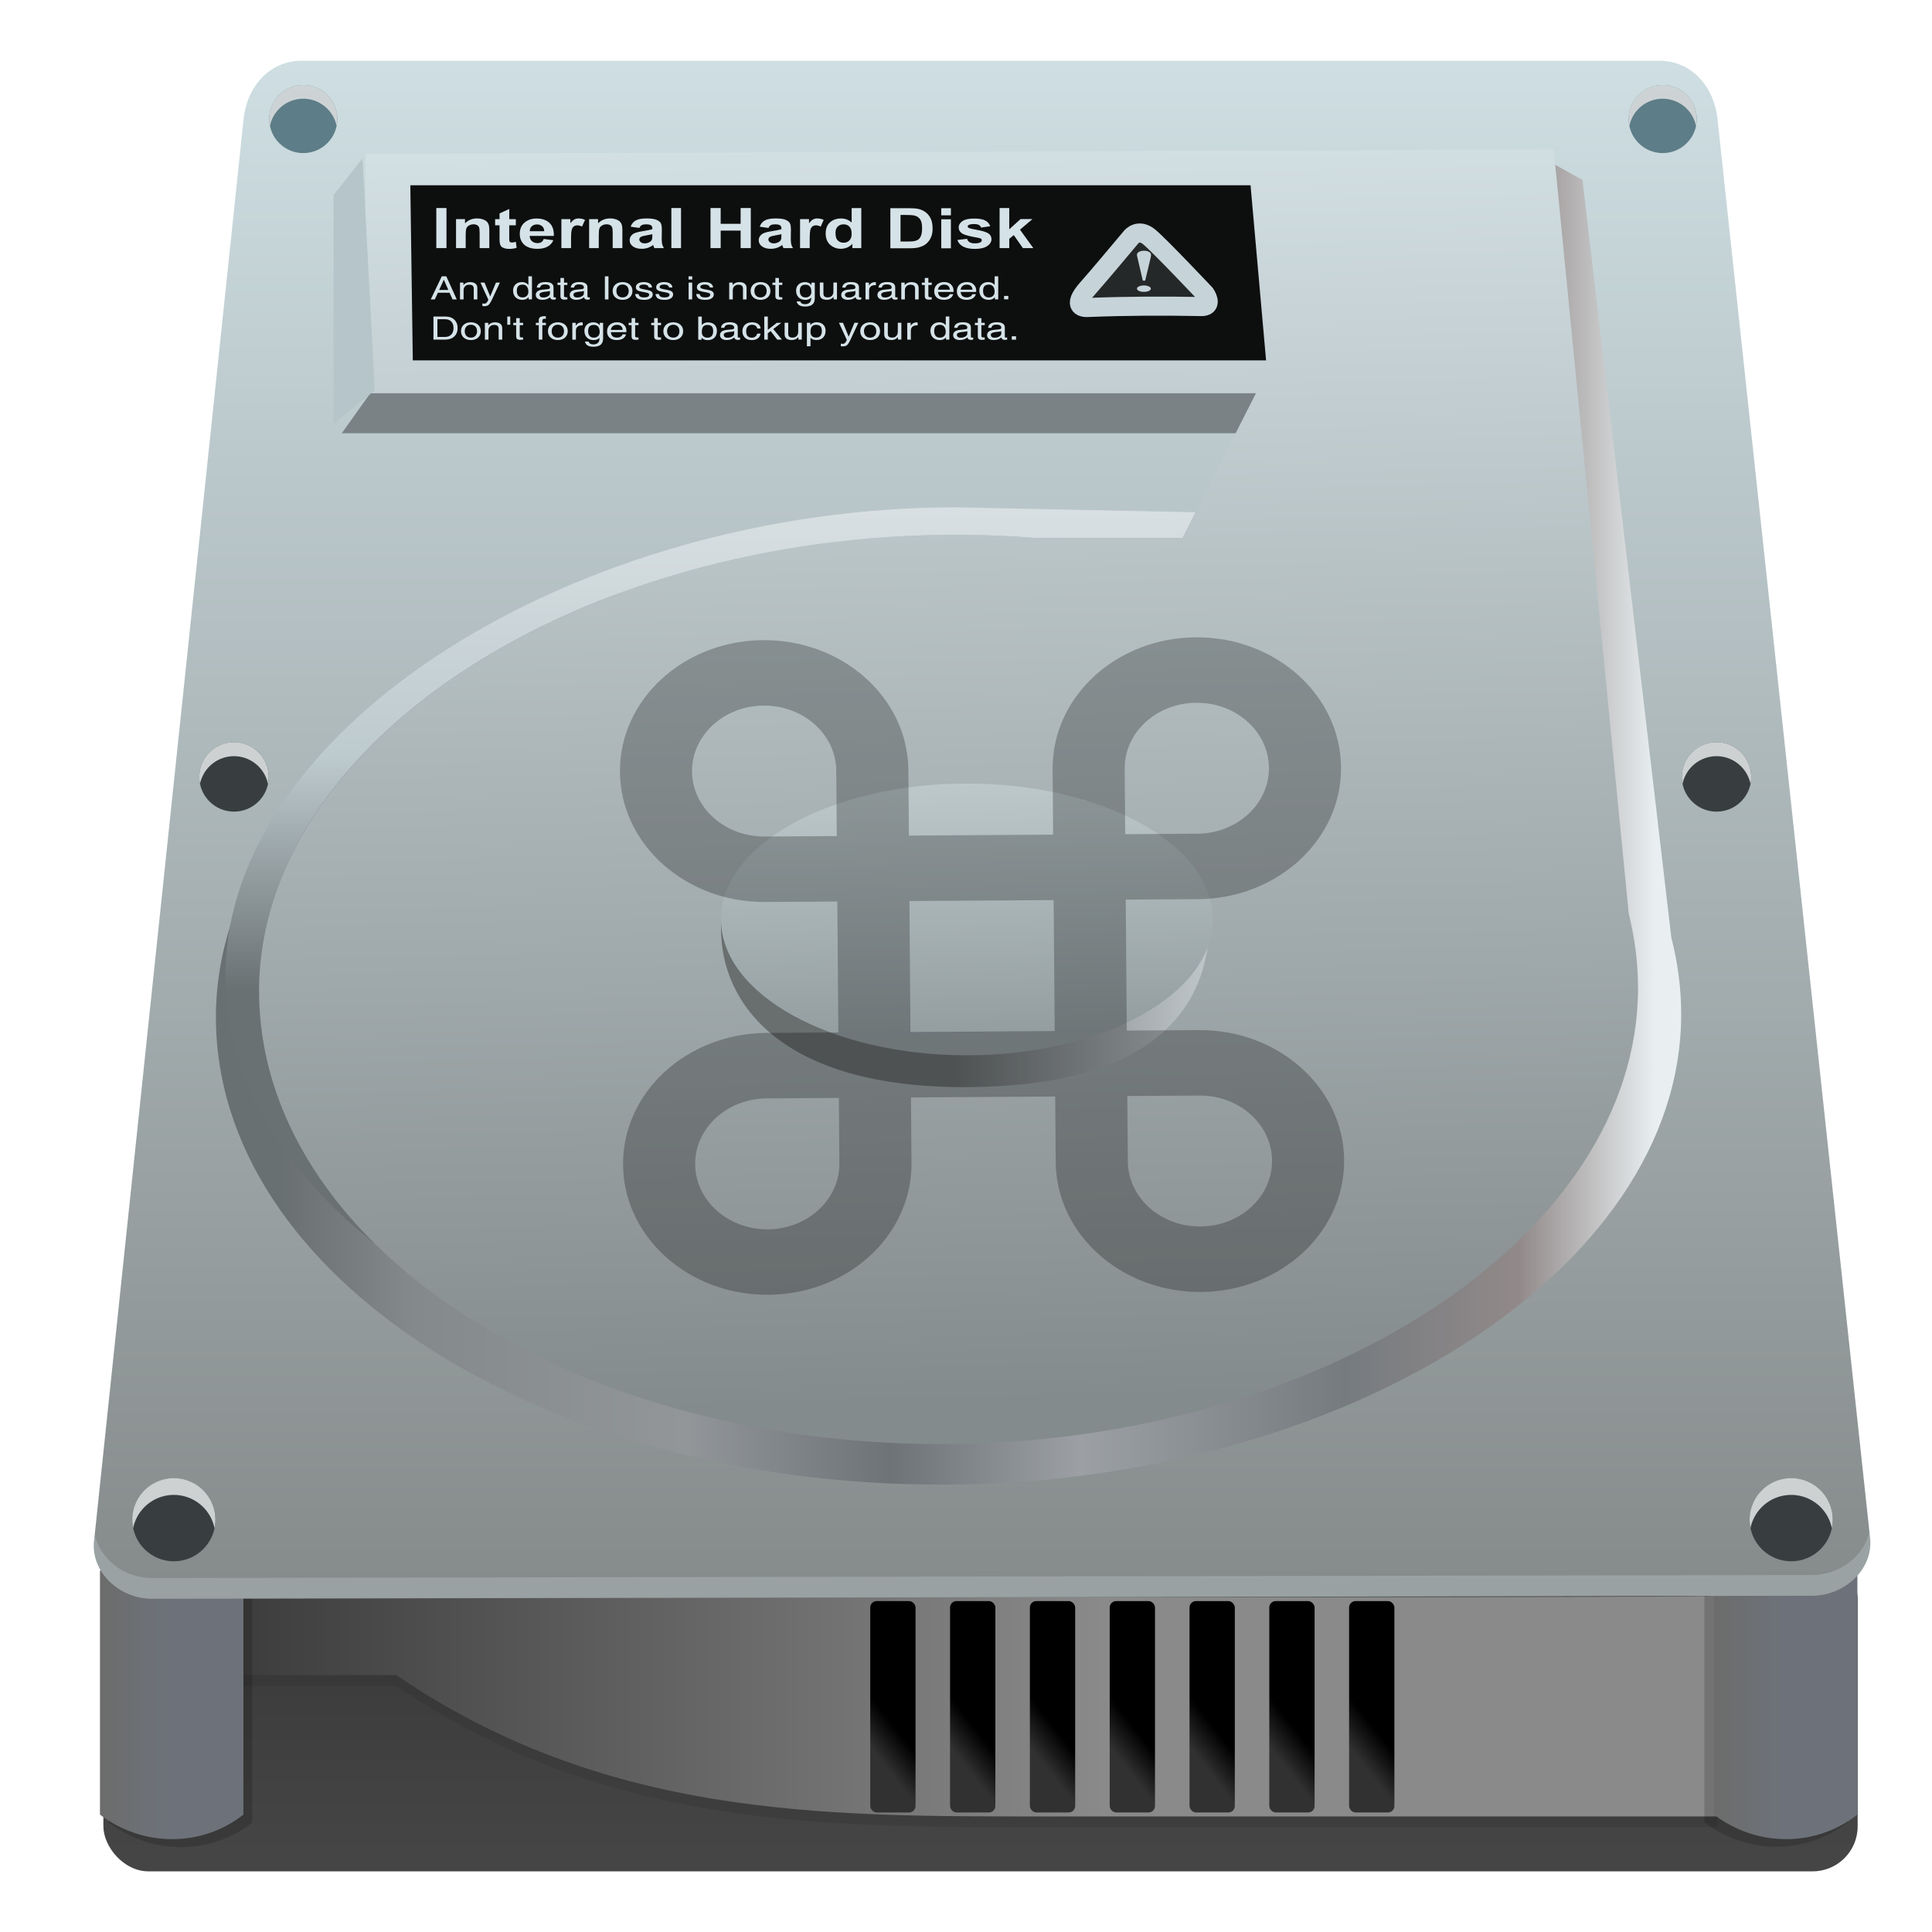 <?xml version="1.0" encoding="UTF-8"?>
<svg width="64" height="64" version="1.1" viewBox="0 0 16.933 16.933" xmlns="http://www.w3.org/2000/svg" xmlns:cc="http://creativecommons.org/ns#" xmlns:dc="http://purl.org/dc/elements/1.1/" xmlns:rdf="http://www.w3.org/1999/02/22-rdf-syntax-ns#" xmlns:xlink="http://www.w3.org/1999/xlink">
 <defs>
  <linearGradient id="a">
   <stop offset="0"/>
   <stop stop-color="#313131" offset="1"/>
  </linearGradient>
  <linearGradient id="b">
   <stop stop-color="#6c6c6b" offset="0"/>
   <stop stop-color="#6d727a" offset="1"/>
  </linearGradient>
  <linearGradient id="t" x1="166.11" x2="171.5" y1="136.33" y2="136.33" gradientTransform="matrix(.845 0 0 .845 -25.691 -64.514)" gradientUnits="userSpaceOnUse" xlink:href="#b"/>
  <linearGradient id="s" x1="230.57" x2="230.57" y1="6.714" y2="129.44" gradientTransform="matrix(.845 0 0 .845 -130.22 -65.373)" gradientUnits="userSpaceOnUse">
   <stop stop-color="#cedee2" offset="0"/>
   <stop stop-color="#848989" offset="1"/>
  </linearGradient>
  <linearGradient id="r" x1="166.11" x2="171.5" y1="136.33" y2="136.33" gradientTransform="matrix(.845 0 0 .845 -132.86 -64.514)" gradientUnits="userSpaceOnUse" xlink:href="#b"/>
  <linearGradient id="q" x1="134.75" x2="135.25" y1="63.39" y2="83.39" gradientUnits="userSpaceOnUse">
   <stop stop-color="#bcc8ca" offset="0"/>
   <stop stop-color="#939da0" offset="1"/>
  </linearGradient>
  <linearGradient id="p" x1="130.72" x2="154.75" y1="76.017" y2="76.017" gradientUnits="userSpaceOnUse">
   <stop stop-color="#696f71" offset="0"/>
   <stop stop-color="#b8bfc3" offset="1"/>
  </linearGradient>
  <linearGradient id="o" x1="237.32" x2="239.69" y1="11.673" y2="111.87" gradientTransform="matrix(.845 0 0 .845 -130.22 -65.373)" gradientUnits="userSpaceOnUse">
   <stop stop-color="#d3e0e4" offset="0"/>
   <stop stop-color="#848b8c" offset="1"/>
  </linearGradient>
  <linearGradient id="n" x1="285.3" x2="177.35" y1="58.879" y2="58.879" gradientTransform="matrix(.845 0 0 .845 -130.22 -65.373)" gradientUnits="userSpaceOnUse">
   <stop stop-color="#e9eff1" offset="0"/>
   <stop stop-color="#918989" offset=".1"/>
   <stop stop-color="#767b7f" offset=".227"/>
   <stop stop-color="#9ca0a4" offset=".419"/>
   <stop stop-color="#6e7378" offset=".557"/>
   <stop stop-color="#929699" offset=".706"/>
   <stop stop-color="#84898b" offset=".905"/>
   <stop stop-color="#697072" offset="1"/>
  </linearGradient>
  <linearGradient id="m" x1="223.65" x2="223.65" y1="33.812" y2="79.594" gradientTransform="matrix(.845 0 0 .845 -130.22 -65.373)" gradientUnits="userSpaceOnUse">
   <stop stop-color="#e3e8ea" offset="0"/>
   <stop stop-color="#bdcace" offset=".6"/>
   <stop stop-color="#6a7173" offset="1"/>
  </linearGradient>
  <linearGradient id="l" x1="84.407" x2="84.407" y1="168.22" y2="191.95" gradientTransform="matrix(.845 0 0 .845 1.19 -102.77)" gradientUnits="userSpaceOnUse">
   <stop stop-color="#373737" offset="0"/>
   <stop stop-color="#454545" offset="1"/>
  </linearGradient>
  <linearGradient id="k" x1="242.09" x2="173.32" y1="131.04" y2="131.04" gradientTransform="matrix(.845 0 0 .845 -130.22 -65.373)" gradientUnits="userSpaceOnUse">
   <stop stop-color="#8a8a8a" offset="0"/>
   <stop stop-color="#3d3c3c" offset="1"/>
  </linearGradient>
  <linearGradient id="j" x1="120.59" x2="118.64" y1="137.54" y2="139.07" gradientTransform="translate(-46.262)" gradientUnits="userSpaceOnUse" xlink:href="#a"/>
  <linearGradient id="i" x1="120.59" x2="118.64" y1="137.54" y2="139.07" gradientTransform="translate(-39.989)" gradientUnits="userSpaceOnUse" xlink:href="#a"/>
  <linearGradient id="h" x1="120.59" x2="118.64" y1="137.54" y2="139.07" gradientTransform="translate(-33.717)" gradientUnits="userSpaceOnUse" xlink:href="#a"/>
  <linearGradient id="g" x1="120.59" x2="118.64" y1="137.54" y2="139.07" gradientTransform="translate(-27.445)" gradientUnits="userSpaceOnUse" xlink:href="#a"/>
  <linearGradient id="f" x1="120.59" x2="118.64" y1="137.54" y2="139.07" gradientTransform="translate(-21.173)" gradientUnits="userSpaceOnUse" xlink:href="#a"/>
  <linearGradient id="e" x1="120.59" x2="118.64" y1="137.54" y2="139.07" gradientTransform="translate(-14.901)" gradientUnits="userSpaceOnUse" xlink:href="#a"/>
  <linearGradient id="d" x1="120.59" x2="118.64" y1="137.54" y2="139.07" gradientTransform="translate(-8.629)" gradientUnits="userSpaceOnUse" xlink:href="#a"/>
  <linearGradient id="c" x1="167.68" x2="148.33" y1="75.318" y2="75.318" gradientUnits="userSpaceOnUse">
   <stop stop-color="#bdc4c8" offset="0"/>
   <stop stop-color="#696e6f" offset="1"/>
  </linearGradient>
 </defs>
 <g transform="matrix(.132 0 0 .132 -.121 8.426)" stroke-width="2.004">
  <ellipse cx="76.78" cy="28.915" rx=".169" ry=".847" fill="#848989" style="paint-order:fill markers stroke"/>
  <rect x="7.781" y="39.359" width="116.48" height="21.061" rx="2.99" ry="2.99" fill="url(#l)" style="paint-order:fill markers stroke"/>
  <path d="m17.088 48.102h10.131c13.806 9.399 28.118 9.388 42.549 9.388h45.185s0.608-14.859-0.203-14.656c-0.81 0.203-99.08 0-99.08 0z" fill-opacity=".084"/>
  <path d="m17.088 47.386h10.131c13.806 9.399 28.118 9.388 42.549 9.388h45.185s0.608-14.859-0.203-14.656c-0.81 0.203-99.08 0-99.08 0z" fill="url(#k)"/>
  <path d="m114.08 40.946h9.523v16.209c-2.717 2.141-6.638 2.202-9.523 0z" fill-opacity=".171" style="paint-order:fill markers stroke"/>
  <path d="m114.72 40.444h9.523v16.209c-2.717 2.141-6.638 2.202-9.523 0z" fill="url(#t)" style="paint-order:fill markers stroke"/>
  <path d="m8.136 40.973h9.523v16.209c-2.717 2.141-6.638 2.202-9.523 0z" fill-opacity=".171" style="paint-order:fill markers stroke"/>
  <path d="m7.555 40.444h9.523v16.209c-2.717 2.141-6.638 2.202-9.523 0z" fill="url(#r)" style="paint-order:fill markers stroke"/>
  <path d="m20.938-59.8h90.165c2.133 0 3.622 1.729 3.85 3.85l10.131 94.218c0.228 2.12-1.717 3.846-3.85 3.85l-110.22 0.203c-2.133 4e-3 -4.073-1.729-3.85-3.85l9.928-94.42c0.223-2.121 1.717-3.85 3.85-3.85z" fill="url(#s)" style="paint-order:fill markers stroke"/>
  <path d="m105.99-51.886-2.596-1.442-22.981 26.013h-10.454l-5.521-0.209c-26.55-1.007-49.185 14.1-49.185 31.237s21.538 31.029 48.107 31.029 49.184-14.1 49.184-31.237c0-1.734-0.232-3.434-0.656-5.091z" fill="url(#n)" style="paint-order:fill markers stroke"/>
  <path d="m23.61-35.069h66.765l-1.384-17.123c-16.85 1.703-56.107 3.893-63.495 14.476z" fill="#7a8285"/>
  <path d="m64.402-30.149c-25.004-1e-6 -48.516 14.483-48.516 31.1 0 6.806 3.778 12.945 9.952 17.826-4.876-4.8-7.723-10.585-7.723-16.812 0-16.617 21.283-30.289 46.287-30.289 1.758 0 3.49 0.073 5.196 0.203h9.838l0.862-1.699z" fill="url(#m)" style="paint-order:fill markers stroke"/>
  <path d="m104.08-53.912-78.894 0.287v15.902h59.122l-4.87 9.601h-9.838c-1.706-0.13-3.438-0.203-5.196-0.203-25.004-1e-6 -46.287 13.672-46.287 30.289s20.269 30.088 45.274 30.088 46.287-13.672 46.287-30.289c0-1.682-0.218-3.33-0.617-4.936z" fill="url(#o)" style="paint-order:fill markers stroke"/>
  <g stroke-width="2.004">
   <g transform="matrix(.845 0 0 .845 7.869 -65.391)">
    <circle cx="132.52" cy="121.26" r="3.266" fill="#383e3f" style="paint-order:fill markers stroke"/>
    <path d="m132.52 117.99a3.266 3.266 0 0 0-3.268 3.268 3.266 3.266 0 0 0 0.07 0.652 3.266 3.266 0 0 1 3.197-2.602 3.266 3.266 0 0 1 3.195 2.613 3.266 3.266 0 0 0 0.07-0.664 3.266 3.266 0 0 0-3.266-3.268z" fill="#cdd1d2" style="paint-order:fill markers stroke"/>
   </g>
   <g transform="matrix(.845 0 0 .845 -99.519 -65.391)">
    <circle cx="132.52" cy="121.26" r="3.266" fill="#383e3f" style="paint-order:fill markers stroke"/>
    <path d="m132.52 117.99a3.266 3.266 0 0 0-3.268 3.268 3.266 3.266 0 0 0 0.07 0.652 3.266 3.266 0 0 1 3.197-2.602 3.266 3.266 0 0 1 3.195 2.613 3.266 3.266 0 0 0 0.07-0.664 3.266 3.266 0 0 0-3.266-3.268z" fill="#cdd1d2" style="paint-order:fill markers stroke"/>
   </g>
   <g transform="matrix(.845 0 0 .845 -1.756 -65.373)">
    <g transform="matrix(.835 0 0 .835 -89.103 -38.381)">
     <circle cx="132.52" cy="121.26" r="3.266" fill="#383e3f" style="paint-order:fill markers stroke"/>
     <path d="m132.52 117.99a3.266 3.266 0 0 0-3.268 3.268 3.266 3.266 0 0 0 0.07 0.652 3.266 3.266 0 0 1 3.197-2.602 3.266 3.266 0 0 1 3.195 2.613 3.266 3.266 0 0 0 0.07-0.664 3.266 3.266 0 0 0-3.266-3.268z" fill="#cdd1d2" style="paint-order:fill markers stroke"/>
    </g>
    <g transform="matrix(.835 0 0 .835 27.39 -38.381)">
     <circle cx="132.52" cy="121.26" r="3.266" fill="#383e3f" style="paint-order:fill markers stroke"/>
     <path d="m132.52 117.99a3.266 3.266 0 0 0-3.268 3.268 3.266 3.266 0 0 0 0.07 0.652 3.266 3.266 0 0 1 3.197-2.602 3.266 3.266 0 0 1 3.195 2.613 3.266 3.266 0 0 0 0.07-0.664 3.266 3.266 0 0 0-3.266-3.268z" fill="#cdd1d2" style="paint-order:fill markers stroke"/>
    </g>
   </g>
  </g>
  <path d="m23.065-35.688v-15.196l1.925-2.431 0.81 15.399z" fill="#b6c5ca"/>
  <g stroke-width="2.004">
   <g transform="matrix(.692 0 0 .692 -70.649 -139.84)" opacity=".782">
    <circle cx="132.52" cy="121.26" r="3.266" fill="#3e6470" opacity="1" style="paint-order:fill markers stroke"/>
    <path d="m132.52 117.99a3.266 3.266 0 0 0-3.268 3.268 3.266 3.266 0 0 0 0.07 0.652 3.266 3.266 0 0 1 3.197-2.602 3.266 3.266 0 0 1 3.195 2.613 3.266 3.266 0 0 0 0.07-0.664 3.266 3.266 0 0 0-3.266-3.268z" fill="#cdd1d2" opacity="1" style="paint-order:fill markers stroke"/>
   </g>
   <g transform="matrix(.692 0 0 .692 19.613 -139.84)" opacity=".782">
    <circle cx="132.52" cy="121.26" r="3.266" fill="#3e6470" opacity="1" style="paint-order:fill markers stroke"/>
    <path d="m132.52 117.99a3.266 3.266 0 0 0-3.268 3.268 3.266 3.266 0 0 0 0.07 0.652 3.266 3.266 0 0 1 3.197-2.602 3.266 3.266 0 0 1 3.195 2.613 3.266 3.266 0 0 0 0.07-0.664 3.266 3.266 0 0 0-3.266-3.268z" fill="#cdd1d2" opacity="1" style="paint-order:fill markers stroke"/>
   </g>
   <g transform="matrix(.845 0 0 .845 -2.465 -65.373)">
    <rect x="72.383" y="127.63" width="3.559" height="16.61" rx=".508" ry=".508" fill="url(#j)" style="paint-order:fill markers stroke"/>
    <rect x="78.655" y="127.63" width="3.559" height="16.61" rx=".508" ry=".508" fill="url(#i)" style="paint-order:fill markers stroke"/>
    <rect x="84.927" y="127.63" width="3.559" height="16.61" rx=".508" ry=".508" fill="url(#h)" style="paint-order:fill markers stroke"/>
    <rect x="91.199" y="127.63" width="3.559" height="16.61" rx=".508" ry=".508" fill="url(#g)" style="paint-order:fill markers stroke"/>
    <rect x="97.471" y="127.63" width="3.559" height="16.61" rx=".508" ry=".508" fill="url(#f)" style="paint-order:fill markers stroke"/>
    <rect x="103.74" y="127.63" width="3.559" height="16.61" rx=".508" ry=".508" fill="url(#e)" style="paint-order:fill markers stroke"/>
    <rect x="110.01" y="127.63" width="3.559" height="16.61" rx=".508" ry=".508" fill="url(#d)" style="paint-order:fill markers stroke"/>
   </g>
  </g>
  <path d="m125.04 37.837c-0.332 1.666-1.997 2.904-3.802 2.907l-110.23 0.201c-1.808 3e-3 -3.472-1.242-3.802-2.914l-0.046 0.439c-0.223 2.121 1.716 3.853 3.849 3.849l110.23-0.201c2.133-4e-3 4.077-1.73 3.849-3.85l-0.046-0.431z" fill="#c1cdcf" fill-opacity=".338" style="paint-order:fill markers stroke"/>
  <g stroke-width="2.004">
   <g transform="matrix(.927 0 0 .927 -357.61 -82.196)">
    <path d="m416.15 33.077h60.182l1.112 12.543h-61.116z" fill="#0d0e0e"/>
    <path d="m464.68 41.832s-1.23 0.129-0.194-1.165c1.274-1.46 1.841-2.143 3.3-3.883 0 0 0.518-0.647 1.294 0 0.777 0.647 4.012 4.077 4.012 4.077s0.582 0.841-0.194 0.906c-2.874-0.052-5.342-0.045-8.219 0.065z" fill="#252828" stroke="#c6d4d9" stroke-linecap="round" stroke-linejoin="round" stroke-width="1.366"/>
    <g transform="matrix(1.464 0 0 .683 388.29 -143.6)" fill="#c6d4d9" aria-label="!">
     <path d="m54.983 268.68h-0.116l-0.268-2.471q-0.018-0.162-0.018-0.241 0-0.192 0.101-0.308 0.104-0.116 0.247-0.116t0.241 0.116q0.101 0.116 0.101 0.345 0 0.073-0.012 0.204zm-0.061 0.506q0.14 0 0.238 0.101 0.101 0.098 0.101 0.235 0 0.14-0.101 0.241-0.098 0.098-0.238 0.098t-0.241-0.098q-0.098-0.101-0.098-0.241 0-0.137 0.098-0.235 0.101-0.101 0.241-0.101z" fill="#c6d4d9" stroke-width=".317"/>
    </g>
    <g transform="matrix(1.834,0,0,1.459,382.03,-1378.7)" fill="#d5e3e8" stroke-width="2.03">
     <path d="m19.619 970.72v-1.968h0.397v1.968h-0.397"/>
     <path d="m21.688 970.72h-0.377v-0.728c-1e-6 -0.154-0.008-0.253-0.024-0.298-0.016-0.046-0.043-0.081-0.079-0.106-0.036-0.025-0.079-0.038-0.13-0.038-0.065 0-0.124 0.018-0.176 0.054s-0.088 0.083-0.107 0.142c-0.019 0.059-0.028 0.168-0.028 0.328v0.646h-0.377v-1.425h0.35v0.209c0.124-0.161 0.281-0.242 0.47-0.242 0.083 1e-5 0.159 0.015 0.228 0.046 0.069 0.029 0.121 0.068 0.156 0.114 0.036 0.046 0.06 0.099 0.074 0.158 0.014 0.059 0.021 0.144 0.021 0.254v0.886"/>
     <path d="m22.725 969.3v0.301h-0.258v0.575c-1e-6 0.116 0.002 0.184 0.007 0.204 0.005 0.019 0.017 0.035 0.034 0.047 0.018 0.013 0.039 0.019 0.064 0.019 0.035 0 0.085-0.012 0.152-0.036l0.032 0.293c-0.088 0.038-0.187 0.056-0.298 0.056-0.068 0-0.129-0.011-0.184-0.034-0.055-0.023-0.095-0.053-0.121-0.089-0.025-0.037-0.043-0.086-0.052-0.148-0.008-0.044-0.012-0.132-0.012-0.266v-0.621h-0.173v-0.301h0.173v-0.283l0.379-0.22v0.503h0.258"/>
     <path d="m23.815 970.27 0.376 0.063c-0.048 0.138-0.125 0.243-0.23 0.315-0.104 0.072-0.234 0.107-0.391 0.107-0.248 0-0.431-0.081-0.55-0.243-0.094-0.13-0.141-0.294-0.141-0.491 0-0.236 0.062-0.421 0.185-0.554 0.123-0.134 0.28-0.201 0.468-0.201 0.212 1e-5 0.379 0.07 0.502 0.211 0.123 0.14 0.181 0.354 0.176 0.643h-0.945c0.003 0.112 0.033 0.199 0.091 0.262 0.058 0.062 0.131 0.093 0.217 0.093 0.059 0 0.109-0.016 0.149-0.048s0.071-0.084 0.091-0.156m0.021-0.381c-0.003-0.109-0.031-0.192-0.085-0.248-0.054-0.057-0.119-0.086-0.196-0.086-0.082 0-0.15 0.03-0.204 0.09-0.054 0.06-0.08 0.141-0.079 0.244h0.564"/>
     <path d="m24.881 970.72h-0.377v-1.425h0.35v0.203c0.06-0.096 0.114-0.159 0.161-0.189 0.048-0.03 0.103-0.046 0.164-0.046 0.086 1e-5 0.169 0.024 0.248 0.071l-0.117 0.329c-0.064-0.041-0.123-0.062-0.177-0.062-0.053 0-0.098 0.015-0.134 0.044-0.037 0.029-0.066 0.081-0.087 0.157-0.021 0.076-0.031 0.235-0.031 0.478v0.44"/>
     <path d="m26.885 970.72h-0.377v-0.728c-1e-6 -0.154-0.008-0.253-0.024-0.298-0.016-0.046-0.043-0.081-0.079-0.106-0.036-0.025-0.079-0.038-0.13-0.038-0.065 0-0.124 0.018-0.176 0.054s-0.088 0.083-0.107 0.142c-0.019 0.059-0.028 0.168-0.028 0.328v0.646h-0.377v-1.425h0.35v0.209c0.124-0.161 0.281-0.242 0.47-0.242 0.083 1e-5 0.159 0.015 0.228 0.046 0.069 0.029 0.121 0.068 0.156 0.114 0.036 0.046 0.06 0.099 0.074 0.158 0.014 0.059 0.021 0.144 0.021 0.254v0.886"/>
     <path d="m27.551 969.73-0.342-0.062c0.038-0.138 0.105-0.24 0.199-0.306 0.094-0.066 0.234-0.099 0.419-0.099 0.168 1e-5 0.294 0.02 0.376 0.06 0.082 0.039 0.14 0.09 0.173 0.152 0.034 0.061 0.051 0.173 0.051 0.337l-4e-3 0.44c-2e-6 0.125 0.006 0.218 0.017 0.278 0.013 0.059 0.035 0.123 0.068 0.191h-0.373c-0.01-0.025-0.022-0.062-0.036-0.111-0.006-0.022-0.011-0.037-0.013-0.044-0.064 0.063-0.133 0.11-0.207 0.141-0.073 0.031-0.152 0.047-0.235 0.047-0.147 0-0.263-0.04-0.348-0.119-0.084-0.08-0.126-0.18-0.126-0.302 0-0.081 0.019-0.152 0.058-0.215 0.038-0.064 0.092-0.112 0.161-0.145 0.07-0.034 0.17-0.064 0.301-0.089 0.176-0.033 0.298-0.064 0.366-0.093v-0.038c-1e-6 -0.072-0.018-0.124-0.054-0.154-0.036-0.031-0.103-0.047-0.203-0.047-0.067 0-0.119 0.013-0.157 0.04-0.038 0.026-0.068 0.072-0.091 0.138m0.505 0.306c-0.048 0.016-0.125 0.035-0.23 0.058s-0.173 0.044-0.205 0.066c-0.049 0.035-0.074 0.079-0.074 0.133-1e-6 0.053 0.02 0.098 0.059 0.137 0.039 0.038 0.089 0.058 0.15 0.058 0.068 0 0.133-0.022 0.195-0.067 0.046-0.034 0.076-0.076 0.09-0.125 0.01-0.032 0.015-0.093 0.015-0.184v-0.075"/>
     <path d="m28.799 970.72v-1.968h0.377v1.968h-0.377"/>
     <path d="m30.328 970.72v-1.968h0.397v0.775h0.779v-0.775h0.397v1.968h-0.397v-0.86h-0.779v0.86h-0.397"/>
     <path d="m32.592 969.73-0.342-0.062c0.038-0.138 0.105-0.24 0.199-0.306 0.094-0.066 0.234-0.099 0.419-0.099 0.168 1e-5 0.294 0.02 0.376 0.06 0.082 0.039 0.14 0.09 0.173 0.152 0.034 0.061 0.051 0.173 0.051 0.337l-4e-3 0.44c-1e-6 0.125 0.006 0.218 0.017 0.278 0.013 0.059 0.035 0.123 0.068 0.191h-0.373c-0.01-0.025-0.022-0.062-0.036-0.111-0.006-0.022-0.011-0.037-0.013-0.044-0.064 0.063-0.133 0.11-0.207 0.141-0.073 0.031-0.152 0.047-0.235 0.047-0.147 0-0.263-0.04-0.348-0.119-0.084-0.08-0.126-0.18-0.126-0.302 0-0.081 0.019-0.152 0.058-0.215 0.038-0.064 0.092-0.112 0.161-0.145 0.07-0.034 0.17-0.064 0.301-0.089 0.176-0.033 0.298-0.064 0.366-0.093v-0.038c-1e-6 -0.072-0.018-0.124-0.054-0.154-0.036-0.031-0.103-0.047-0.203-0.047-0.067 0-0.119 0.013-0.157 0.04-0.038 0.026-0.068 0.072-0.091 0.138m0.505 0.306c-0.048 0.016-0.125 0.035-0.23 0.058s-0.173 0.044-0.205 0.066c-0.049 0.035-0.074 0.079-0.074 0.133 0 0.053 0.02 0.098 0.059 0.137 0.039 0.038 0.089 0.058 0.15 0.058 0.068 0 0.133-0.022 0.195-0.067 0.046-0.034 0.076-0.076 0.09-0.125 0.01-0.032 0.015-0.093 0.015-0.184v-0.075"/>
     <path d="m34.202 970.72h-0.377v-1.425h0.35v0.203c0.06-0.096 0.114-0.159 0.161-0.189 0.048-0.03 0.103-0.046 0.164-0.046 0.086 1e-5 0.169 0.024 0.248 0.071l-0.117 0.329c-0.064-0.041-0.123-0.062-0.177-0.062-0.053 0-0.098 0.015-0.134 0.044-0.037 0.029-0.066 0.081-0.087 0.157-0.021 0.076-0.031 0.235-0.031 0.478v0.44"/>
     <path d="m36.217 970.72h-0.35v-0.209c-0.058 0.081-0.127 0.142-0.207 0.183-0.079 0.039-0.158 0.059-0.239 0.059-0.164 0-0.304-0.066-0.421-0.197-0.116-0.132-0.174-0.317-0.174-0.553 0-0.242 0.057-0.425 0.17-0.55 0.114-0.126 0.257-0.189 0.431-0.189 0.159 1e-5 0.297 0.066 0.413 0.199v-0.709h0.377v1.968m-1.007-0.744c-1e-6 0.152 0.021 0.262 0.063 0.33 0.061 0.098 0.146 0.148 0.255 0.148 0.087 0 0.161-0.037 0.221-0.11 0.061-0.074 0.091-0.185 0.091-0.332-1e-6 -0.164-0.03-0.281-0.089-0.353-0.059-0.072-0.135-0.109-0.227-0.109-0.089 0-0.165 0.036-0.226 0.107-0.06 0.071-0.09 0.177-0.09 0.318"/>
     <path d="m37.353 968.76h0.726c0.164 0 0.289 0.013 0.374 0.038 0.115 0.034 0.214 0.094 0.297 0.181 0.082 0.087 0.145 0.193 0.188 0.319 0.043 0.125 0.064 0.28 0.064 0.464-2e-6 0.162-0.02 0.302-0.06 0.419-0.049 0.143-0.119 0.259-0.211 0.348-0.069 0.067-0.162 0.119-0.279 0.157-0.088 0.028-0.205 0.042-0.352 0.042h-0.748v-1.968m0.397 0.333v1.303h0.297c0.111 0 0.191-6e-3 0.24-0.019 0.064-0.016 0.118-0.043 0.16-0.082 0.043-0.038 0.078-0.102 0.105-0.189 0.027-0.089 0.04-0.209 0.04-0.361-2e-6 -0.152-0.013-0.269-0.04-0.35-0.027-0.081-0.064-0.145-0.113-0.191-0.048-0.046-0.11-0.076-0.184-0.093-0.055-0.013-0.164-0.019-0.326-0.019h-0.179"/>
     <path d="m39.339 969.11v-0.349h0.377v0.349h-0.377m0 1.619v-1.425h0.377v1.425h-0.377"/>
     <path d="m39.968 970.32 0.379-0.058c0.016 0.073 0.049 0.129 0.098 0.168 0.049 0.038 0.118 0.056 0.207 0.056 0.098 0 0.171-0.018 0.22-0.054 0.033-0.025 0.05-0.059 0.05-0.101-1e-6 -0.029-0.009-0.052-0.027-0.071-0.019-0.018-0.061-0.035-0.126-0.05-0.304-0.067-0.497-0.128-0.579-0.184-0.113-0.077-0.169-0.184-0.169-0.321 0-0.123 0.049-0.227 0.146-0.311 0.098-0.084 0.249-0.126 0.454-0.126 0.195 1e-5 0.34 0.032 0.435 0.095s0.16 0.157 0.196 0.282l-0.356 0.066c-0.015-0.056-0.044-0.098-0.087-0.128-0.042-0.029-0.102-0.044-0.181-0.044-0.099 0-0.17 0.014-0.213 0.042-0.029 0.02-0.043 0.045-0.043 0.076 0 0.027 0.013 0.05 0.038 0.069 0.034 0.025 0.151 0.06 0.352 0.106 0.201 0.046 0.342 0.102 0.421 0.168 0.079 0.067 0.118 0.161 0.118 0.281-1e-6 0.131-0.055 0.243-0.164 0.337-0.109 0.094-0.271 0.141-0.485 0.141-0.194 0-0.348-0.039-0.462-0.118-0.113-0.079-0.187-0.186-0.221-0.321"/>
     <path d="m41.618 970.72v-1.968h0.377v1.044l0.442-0.502h0.464l-0.487 0.521 0.522 0.905h-0.407l-0.358-0.64-0.176 0.184v0.456h-0.377"/>
    </g>
    <g transform="matrix(1.273,0,0,1.007,361.65,-940.63)" fill="#d5e3e8">
     <g fill="#d5e3e8" stroke-width="2.03px">
      <path d="m43.961 975.06 0.621-1.644h0.254l0.59 1.644h-0.239l-0.167-0.476h-0.657l-0.172 0.476h-0.114zm0.737-1.402-0.264 0.729h0.518z"/>
      <path d="m45.607 975.06v-1.196h0.191v0.177l0.045-0.059q0.131-0.153 0.328-0.153 0.198 0 0.305 0.107t0.107 0.305v0.82h-0.201v-0.751q0-0.158-0.061-0.227-0.06-0.07-0.197-0.07-0.145 0-0.23 0.111-0.085 0.11-0.085 0.297v0.641h-0.201z"/>
      <path d="m47.852 973.86-0.455 1.236q-0.105 0.276-0.188 0.361-0.082 0.085-0.246 0.085-0.054 1e-3 -0.097-0.012v-0.187q0.046 0.017 0.115 0.018 0.068 0 0.114-0.056t0.104-0.209l0.003-0.019-0.444-1.216h0.229l0.32 0.989 0.324-0.989h0.22z"/>
      <path d="m49.118 975.09q-0.24 0-0.382-0.179-0.142-0.18-0.142-0.485 0-0.269 0.138-0.435t0.359-0.165q0.22 0 0.349 0.187l0.016 0.022v-0.621h0.201v1.644h-0.187v-0.163l-0.026 0.037q-0.124 0.159-0.325 0.159zm0.011-1.083q-0.169 0-0.247 0.108-0.078 0.107-0.078 0.342 0 0.221 0.084 0.341 0.085 0.12 0.241 0.12 0.146 0 0.236-0.11 0.089-0.111 0.089-0.292 0-0.245-0.085-0.377-0.084-0.133-0.24-0.133z"/>
      <path d="m50.251 975.09q-0.176 0-0.278-0.094t-0.103-0.254q0-0.161 0.096-0.256 0.097-0.095 0.283-0.119l0.274-0.035q0.034-3e-3 0.064-0.011 0.039-0.01 0.06-0.04 0.021-0.03 0.021-0.076v-0.01q0-0.096-0.073-0.15-0.073-0.055-0.202-0.055-0.124 0-0.195 0.058-0.069 0.057-0.084 0.171h-0.186q0.015-0.197 0.139-0.295 0.124-0.1 0.356-0.1 0.218 0 0.332 0.095 0.114 0.094 0.114 0.275v0.657q0 0.03 0.018 0.049 0.019 0.018 0.05 0.018 0.009 0 0.026-2e-3 0.018-2e-3 0.038-7e-3v0.145q-0.029 0.011-0.061 0.018-0.032 7e-3 -0.055 7e-3 -0.114 0-0.165-0.063-0.034-0.041-0.048-0.117-0.022 0.028-0.051 0.054-0.151 0.135-0.369 0.135zm0.417-0.506v-0.13q-0.056 0.027-0.124 0.037l-0.184 0.027q-0.145 0.02-0.212 0.068-0.067 0.047-0.067 0.129 0 0.101 0.055 0.155 0.055 0.054 0.155 0.054 0.159 0 0.268-0.086 0.075-0.06 0.1-0.136 0.004-0.015 0.007-0.046 0.003-0.032 0.003-0.072z"/>
      <path d="m51.65 975.06q-0.103 0.016-0.15 0.016-0.132 0-0.187-0.058-0.054-0.058-0.054-0.2v-0.788h-0.165v-0.164h0.165v-0.335h0.201v0.335h0.189v0.164h-0.189v0.788q0 0.04 0.031 0.064 0.032 0.024 0.086 0.024h0.072v0.155z"/>
      <path d="m52.161 975.09q-0.176 0-0.278-0.094t-0.103-0.254q0-0.161 0.096-0.256 0.097-0.095 0.283-0.119l0.274-0.035q0.034-3e-3 0.064-0.011 0.039-0.01 0.06-0.04 0.021-0.03 0.021-0.076v-0.01q0-0.096-0.073-0.15-0.073-0.055-0.202-0.055-0.124 0-0.195 0.058-0.069 0.057-0.084 0.171h-0.186q0.015-0.197 0.139-0.295 0.124-0.1 0.356-0.1 0.218 0 0.332 0.095 0.114 0.094 0.114 0.275v0.657q0 0.03 0.018 0.049 0.019 0.018 0.05 0.018 0.009 0 0.026-2e-3 0.018-2e-3 0.038-7e-3v0.145q-0.029 0.011-0.061 0.018-0.032 7e-3 -0.055 7e-3 -0.114 0-0.165-0.063-0.034-0.041-0.048-0.117-0.022 0.028-0.051 0.054-0.151 0.135-0.369 0.135zm0.417-0.506v-0.13q-0.056 0.027-0.124 0.037l-0.184 0.027q-0.145 0.02-0.212 0.068-0.067 0.047-0.067 0.129 0 0.101 0.055 0.155 0.055 0.054 0.155 0.054 0.159 0 0.268-0.086 0.075-0.06 0.1-0.136 0.004-0.015 0.007-0.046 0.003-0.032 0.003-0.072z"/>
      <path d="m53.76 975.06v-1.644h0.201v1.644h-0.101z"/>
      <path d="m54.753 975.09q-0.248 0-0.403-0.174-0.153-0.174-0.153-0.457 0-0.284 0.153-0.458 0.154-0.174 0.403-0.174 0.25 0 0.404 0.174 0.153 0.174 0.153 0.458 0 0.283-0.153 0.457-0.153 0.174-0.404 0.174zm0-0.173q0.159 0 0.253-0.124 0.094-0.124 0.094-0.334 0-0.21-0.094-0.334-0.094-0.125-0.253-0.125t-0.253 0.125q-0.093 0.124-0.093 0.334 0 0.21 0.093 0.334 0.094 0.124 0.253 0.124z"/>
      <path d="m56.225 974.21q-0.009-0.1-0.082-0.154-0.072-0.055-0.193-0.055-0.125 0-0.191 0.044-0.065 0.044-0.065 0.127 0 0.064 0.046 0.096 0.046 0.032 0.182 0.065l0.208 0.049q0.174 0.043 0.249 0.117 0.074 0.074 0.074 0.207 0 0.178-0.129 0.282-0.127 0.104-0.345 0.104-0.253 0-0.377-0.1-0.124-0.101-0.138-0.315h0.193q0.015 0.127 0.089 0.184 0.076 0.057 0.231 0.057 0.135 0 0.205-0.051 0.07-0.051 0.07-0.15 0-0.063-0.046-0.095t-0.184-0.065l-0.208-0.049q-0.169-0.04-0.24-0.113-0.072-0.072-0.072-0.201 0-0.169 0.12-0.267 0.121-0.1 0.326-0.1 0.209 0 0.332 0.102 0.124 0.102 0.132 0.281h-0.189z"/>
      <path d="m57.37 974.21q-0.009-0.1-0.082-0.154-0.072-0.055-0.193-0.055-0.125 0-0.191 0.044-0.065 0.044-0.065 0.127 0 0.064 0.046 0.096 0.046 0.032 0.182 0.065l0.208 0.049q0.174 0.043 0.249 0.117 0.074 0.074 0.074 0.207 0 0.178-0.129 0.282-0.127 0.104-0.345 0.104-0.253 0-0.377-0.1-0.124-0.101-0.138-0.315h0.193q0.015 0.127 0.089 0.184 0.076 0.057 0.231 0.057 0.135 0 0.205-0.051 0.07-0.051 0.07-0.15 0-0.063-0.046-0.095t-0.184-0.065l-0.208-0.049q-0.169-0.04-0.24-0.113-0.072-0.072-0.072-0.201 0-0.169 0.12-0.267 0.121-0.1 0.326-0.1 0.209 0 0.332 0.102 0.124 0.102 0.132 0.281h-0.189z"/>
      <path d="m58.471 975.06v-1.196h0.201v1.196h-0.101zm-0.002-1.644h0.206v0.228h-0.206z"/>
      <path d="m59.66 974.21q-0.009-0.1-0.082-0.154-0.072-0.055-0.193-0.055-0.125 0-0.191 0.044-0.065 0.044-0.065 0.127 0 0.064 0.046 0.096 0.046 0.032 0.182 0.065l0.208 0.049q0.174 0.043 0.249 0.117 0.074 0.074 0.074 0.207 0 0.178-0.129 0.282-0.127 0.104-0.345 0.104-0.253 0-0.377-0.1-0.124-0.101-0.138-0.315h0.193q0.015 0.127 0.089 0.184 0.076 0.057 0.231 0.057 0.135 0 0.205-0.051 0.07-0.051 0.07-0.15 0-0.063-0.046-0.095t-0.184-0.065l-0.208-0.049q-0.169-0.04-0.24-0.113-0.072-0.072-0.072-0.201 0-0.169 0.12-0.267 0.121-0.1 0.326-0.1 0.209 0 0.332 0.102 0.124 0.102 0.132 0.281h-0.189z"/>
      <path d="m60.754 975.06v-1.196h0.191v0.177l0.045-0.059q0.131-0.153 0.328-0.153 0.198 0 0.305 0.107t0.107 0.305v0.82h-0.201v-0.751q0-0.158-0.061-0.227-0.06-0.07-0.197-0.07-0.145 0-0.23 0.111-0.085 0.11-0.085 0.297v0.641h-0.201z"/>
      <path d="m62.516 975.09q-0.248 0-0.403-0.174-0.153-0.174-0.153-0.457 0-0.284 0.153-0.458 0.154-0.174 0.403-0.174 0.25 0 0.404 0.174 0.153 0.174 0.153 0.458 0 0.283-0.153 0.457-0.153 0.174-0.404 0.174zm0-0.173q0.159 0 0.253-0.124 0.094-0.124 0.094-0.334 0-0.21-0.094-0.334-0.094-0.125-0.253-0.125t-0.253 0.125q-0.093 0.124-0.093 0.334 0 0.21 0.093 0.334 0.094 0.124 0.253 0.124z"/>
      <path d="m63.743 975.06q-0.103 0.016-0.15 0.016-0.132 0-0.187-0.058-0.054-0.058-0.054-0.2v-0.788h-0.165v-0.164h0.165v-0.335h0.201v0.335h0.189v0.164h-0.189v0.788q0 0.04 0.031 0.064 0.032 0.024 0.086 0.024h0.072v0.155z"/>
      <path d="m65.012 975.4q0.173 0 0.264-0.11 0.091-0.108 0.091-0.318v-0.039l-0.001 1e-3q-0.124 0.159-0.324 0.159-0.24 0-0.382-0.179-0.142-0.18-0.142-0.485 0-0.269 0.14-0.435t0.366-0.165q0.216 0 0.342 0.187l0.015 0.021v-0.172h0.189v1.108q-0.001 0.303-0.136 0.448-0.135 0.145-0.416 0.145-0.203 0-0.323-0.094t-0.144-0.273h0.206q0.018 0.096 0.085 0.148 0.068 0.052 0.173 0.052zm0.039-1.387q-0.169 0-0.247 0.107-0.077 0.107-0.077 0.341 0 0.22 0.084 0.34 0.085 0.119 0.24 0.119 0.146 0 0.236-0.11t0.089-0.29q0-0.254-0.082-0.38-0.081-0.127-0.244-0.127z"/>
      <path d="m66.056 973.86v0.771q0 0.151 0.058 0.218 0.058 0.066 0.189 0.066 0.145 0 0.23-0.112 0.085-0.113 0.085-0.305v-0.638h0.201v1.196h-0.191v-0.182q-0.02 0.032-0.045 0.061-0.129 0.153-0.322 0.153-0.203 0-0.305-0.102-0.102-0.102-0.102-0.305v-0.822h0.201z"/>
      <path d="m67.438 975.09q-0.176 0-0.278-0.094t-0.103-0.254q0-0.161 0.096-0.256 0.097-0.095 0.283-0.119l0.274-0.035q0.034-3e-3 0.064-0.011 0.039-0.01 0.06-0.04t0.021-0.076v-0.01q0-0.096-0.073-0.15-0.073-0.055-0.202-0.055-0.124 0-0.195 0.058-0.069 0.057-0.084 0.171h-0.186q0.015-0.197 0.139-0.295 0.124-0.1 0.356-0.1 0.218 0 0.332 0.095 0.114 0.094 0.114 0.275v0.657q0 0.03 0.018 0.049 0.019 0.018 0.05 0.018 0.009 0 0.026-2e-3 0.018-2e-3 0.038-7e-3v0.145q-0.029 0.011-0.061 0.018-0.032 7e-3 -0.055 7e-3 -0.114 0-0.165-0.063-0.034-0.041-0.048-0.117-0.022 0.028-0.051 0.054-0.151 0.135-0.369 0.135zm0.417-0.506v-0.13q-0.056 0.027-0.124 0.037l-0.184 0.027q-0.145 0.02-0.212 0.068-0.067 0.047-0.067 0.129 0 0.101 0.055 0.155 0.055 0.054 0.155 0.054 0.159 0 0.268-0.086 0.075-0.06 0.1-0.136 0.004-0.015 0.007-0.046 0.003-0.032 0.003-0.072z"/>
      <path d="m68.425 975.06v-1.196h0.191v0.205q0.026-0.048 0.055-0.087 0.114-0.153 0.281-0.153 0.028 0 0.057 0.01v0.206l-0.041-1e-3q-0.163 0-0.253 0.098-0.088 0.097-0.088 0.278v0.641h-0.201z"/>
      <path d="m69.477 975.09q-0.176 0-0.278-0.094t-0.103-0.254q0-0.161 0.096-0.256 0.097-0.095 0.283-0.119l0.274-0.035q0.034-3e-3 0.064-0.011 0.039-0.01 0.06-0.04 0.021-0.03 0.021-0.076v-0.01q0-0.096-0.073-0.15-0.073-0.055-0.202-0.055-0.124 0-0.195 0.058-0.069 0.057-0.084 0.171h-0.186q0.015-0.197 0.139-0.295 0.124-0.1 0.356-0.1 0.218 0 0.332 0.095 0.114 0.094 0.114 0.275v0.657q0 0.03 0.018 0.049 0.019 0.018 0.05 0.018 0.009 0 0.026-2e-3 0.018-2e-3 0.038-7e-3v0.145q-0.029 0.011-0.061 0.018-0.032 7e-3 -0.055 7e-3 -0.114 0-0.165-0.063-0.034-0.041-0.048-0.117-0.022 0.028-0.051 0.054-0.151 0.135-0.369 0.135zm0.417-0.506v-0.13q-0.056 0.027-0.124 0.037l-0.184 0.027q-0.145 0.02-0.212 0.068-0.067 0.047-0.067 0.129 0 0.101 0.055 0.155 0.055 0.054 0.155 0.054 0.159 0 0.268-0.086 0.075-0.06 0.1-0.136 0.004-0.015 0.007-0.046 0.003-0.032 0.003-0.072z"/>
      <path d="m70.437 975.06v-1.196h0.191v0.177l0.045-0.059q0.131-0.153 0.328-0.153 0.198 0 0.305 0.107t0.107 0.305v0.82h-0.201v-0.751q0-0.158-0.061-0.227-0.06-0.07-0.197-0.07-0.145 0-0.23 0.111-0.085 0.11-0.085 0.297v0.641h-0.201z"/>
      <path d="m72.151 975.06q-0.103 0.016-0.15 0.016-0.132 0-0.187-0.058-0.054-0.058-0.054-0.2v-0.788h-0.165v-0.164h0.165v-0.335h0.201v0.335h0.189v0.164h-0.189v0.788q0 0.04 0.031 0.064 0.032 0.024 0.086 0.024h0.072v0.155z"/>
      <path d="m72.834 975.09q-0.254 0-0.399-0.161t-0.145-0.445q0-0.302 0.153-0.48 0.154-0.179 0.414-0.179 0.235 0 0.379 0.174 0.144 0.174 0.144 0.458l-0.002 0.072h-0.874q0.012 0.179 0.082 0.273 0.085 0.114 0.268 0.114 0.115 0 0.201-0.065t0.105-0.165h0.199q-0.045 0.197-0.179 0.301-0.134 0.103-0.345 0.103zm0.335-0.722q-0.009-0.167-0.083-0.259-0.082-0.103-0.239-0.103-0.159 0-0.254 0.119-0.075 0.093-0.091 0.244z"/>
      <path d="m74.108 975.09q-0.254 0-0.399-0.161t-0.145-0.445q0-0.302 0.153-0.48 0.154-0.179 0.414-0.179 0.235 0 0.379 0.174 0.144 0.174 0.144 0.458l-0.002 0.072h-0.874q0.012 0.179 0.082 0.273 0.085 0.114 0.268 0.114 0.115 0 0.201-0.065t0.105-0.165h0.199q-0.045 0.197-0.179 0.301-0.134 0.103-0.345 0.103zm0.335-0.722q-0.009-0.167-0.083-0.259-0.082-0.103-0.239-0.103-0.159 0-0.254 0.119-0.075 0.093-0.091 0.244z"/>
      <path d="m75.352 975.09q-0.24 0-0.382-0.179-0.142-0.18-0.142-0.485 0-0.269 0.138-0.435t0.359-0.165q0.22 0 0.349 0.187l0.016 0.022v-0.621h0.201v1.644h-0.187v-0.163l-0.026 0.037q-0.124 0.159-0.325 0.159zm0.011-1.083q-0.169 0-0.247 0.108-0.078 0.107-0.078 0.342 0 0.221 0.084 0.341 0.085 0.12 0.241 0.12 0.146 0 0.236-0.11 0.089-0.111 0.089-0.292 0-0.245-0.085-0.377-0.084-0.133-0.24-0.133z"/>
      <path d="m76.22 974.81h0.239v0.243h-0.239z"/>
      <path d="m44.114 977.92v-1.644h0.675q0.313 0 0.498 0.224 0.186 0.222 0.186 0.599 0 0.376-0.19 0.598-0.189 0.222-0.511 0.222h-0.547zm0.222-0.19h0.407q0.239 0 0.369-0.164 0.131-0.164 0.131-0.466 0-0.303-0.125-0.467-0.125-0.165-0.356-0.165h-0.426z"/>
      <path d="m46.22 977.95q-0.248 0-0.403-0.174-0.153-0.174-0.153-0.457 0-0.284 0.153-0.458 0.154-0.174 0.403-0.174 0.25 0 0.404 0.174 0.153 0.174 0.153 0.458 0 0.283-0.153 0.457t-0.404 0.174zm0-0.173q0.159 0 0.253-0.124 0.094-0.124 0.094-0.334 0-0.21-0.094-0.334-0.094-0.125-0.253-0.125t-0.253 0.125q-0.093 0.124-0.093 0.334 0 0.21 0.093 0.334 0.094 0.124 0.253 0.124z"/>
      <path d="m47.007 977.92v-1.196h0.191v0.177l0.045-0.059q0.131-0.153 0.328-0.153 0.198 0 0.305 0.107 0.107 0.107 0.107 0.305v0.82h-0.201v-0.751q0-0.158-0.061-0.227-0.06-0.07-0.197-0.07-0.145 0-0.23 0.111-0.085 0.11-0.085 0.297v0.641h-0.201z"/>
      <path d="m48.268 976.86v-0.583h0.167v0.583z"/>
      <path d="m49.159 977.92q-0.103 0.016-0.15 0.016-0.132 0-0.187-0.058-0.054-0.058-0.054-0.2v-0.788h-0.165v-0.164h0.165v-0.335h0.201v0.335h0.189v0.164h-0.189v0.788q0 0.04 0.031 0.064 0.032 0.024 0.086 0.024h0.072v0.155z"/>
      <path d="m50.24 976.89v1.03h-0.201v-1.03h-0.165v-0.167h0.165v-0.203q0-0.133 0.078-0.2 0.078-0.067 0.235-0.067l0.088 3e-3v0.181l-0.079-3e-3q-0.058 0-0.089 0.038-0.031 0.037-0.031 0.106v0.145h0.2v0.167h-0.2z"/>
      <path d="m51.112 977.95q-0.248 0-0.403-0.174-0.153-0.174-0.153-0.457 0-0.284 0.153-0.458 0.154-0.174 0.403-0.174 0.25 0 0.404 0.174 0.153 0.174 0.153 0.458 0 0.283-0.153 0.457-0.153 0.174-0.404 0.174zm0-0.173q0.159 0 0.253-0.124 0.094-0.124 0.094-0.334 0-0.21-0.094-0.334-0.094-0.125-0.253-0.125t-0.253 0.125q-0.093 0.124-0.093 0.334 0 0.21 0.093 0.334 0.094 0.124 0.253 0.124z"/>
      <path d="m51.927 977.92v-1.196h0.191v0.205q0.026-0.048 0.055-0.087 0.114-0.153 0.281-0.153 0.028 0 0.057 0.01v0.206l-0.041-1e-3q-0.163 0-0.253 0.098-0.088 0.097-0.088 0.278v0.641h-0.201z"/>
      <path d="m53.102 978.26q0.173 0 0.264-0.11 0.091-0.108 0.091-0.318v-0.039l-0.001 1e-3q-0.124 0.159-0.324 0.159-0.24 0-0.382-0.179-0.142-0.18-0.142-0.485 0-0.269 0.14-0.435 0.14-0.165 0.366-0.165 0.216 0 0.342 0.187l0.015 0.021v-0.172h0.189v1.108q-0.001 0.303-0.136 0.448-0.135 0.145-0.416 0.145-0.203 0-0.323-0.094t-0.144-0.273h0.206q0.018 0.096 0.085 0.148 0.068 0.052 0.173 0.052zm0.039-1.387q-0.169 0-0.247 0.107-0.077 0.107-0.077 0.341 0 0.22 0.084 0.34 0.085 0.119 0.24 0.119 0.146 0 0.236-0.11t0.089-0.29q0-0.254-0.082-0.38-0.081-0.127-0.244-0.127z"/>
      <path d="m54.426 977.95q-0.254 0-0.399-0.161-0.145-0.161-0.145-0.445 0-0.302 0.153-0.48 0.154-0.179 0.414-0.179 0.235 0 0.379 0.174 0.144 0.174 0.144 0.458l-0.002 0.072h-0.874q0.012 0.179 0.082 0.273 0.085 0.114 0.268 0.114 0.115 0 0.201-0.065t0.105-0.165h0.199q-0.045 0.197-0.179 0.301-0.134 0.103-0.345 0.103zm0.335-0.722q-0.009-0.167-0.083-0.259-0.082-0.103-0.239-0.103-0.159 0-0.254 0.119-0.075 0.093-0.091 0.244z"/>
      <path d="m55.653 977.92q-0.103 0.016-0.15 0.016-0.132 0-0.187-0.058-0.054-0.058-0.054-0.2v-0.788h-0.165v-0.164h0.165v-0.335h0.201v0.335h0.189v0.164h-0.189v0.788q0 0.04 0.031 0.064 0.032 0.024 0.086 0.024h0.072v0.155z"/>
      <path d="m56.923 977.92q-0.103 0.016-0.15 0.016-0.132 0-0.187-0.058-0.054-0.058-0.054-0.2v-0.788h-0.165v-0.164h0.165v-0.335h0.201v0.335h0.189v0.164h-0.189v0.788q0 0.04 0.031 0.064 0.032 0.024 0.086 0.024h0.072v0.155z"/>
      <path d="m57.606 977.95q-0.248 0-0.403-0.174-0.153-0.174-0.153-0.457 0-0.284 0.153-0.458 0.154-0.174 0.403-0.174 0.25 0 0.404 0.174 0.153 0.174 0.153 0.458 0 0.283-0.153 0.457-0.153 0.174-0.404 0.174zm0-0.173q0.159 0 0.253-0.124 0.094-0.124 0.094-0.334 0-0.21-0.094-0.334-0.094-0.125-0.253-0.125t-0.253 0.125q-0.093 0.124-0.093 0.334 0 0.21 0.093 0.334 0.094 0.124 0.253 0.124z"/>
      <path d="m59.012 976.28h0.201v0.603q0.132-0.193 0.341-0.191 0.235 0 0.371 0.162 0.138 0.161 0.138 0.436 0 0.312-0.139 0.49-0.138 0.177-0.382 0.177-0.202 0-0.322-0.155l-0.019-0.025v0.148h-0.189v-1.644zm0.52 1.502q0.158 0 0.239-0.119 0.082-0.12 0.082-0.348 0-0.225-0.078-0.332-0.078-0.108-0.241-0.108-0.167 0-0.244 0.122-0.076 0.122-0.076 0.386 0 0.191 0.083 0.295t0.236 0.104z"/>
      <path d="m60.618 977.95q-0.176 0-0.278-0.094t-0.103-0.254q0-0.161 0.096-0.256 0.097-0.095 0.283-0.119l0.274-0.035q0.034-3e-3 0.064-0.011 0.039-0.01 0.06-0.04 0.021-0.03 0.021-0.076v-0.01q0-0.096-0.073-0.15-0.073-0.055-0.202-0.055-0.124 0-0.195 0.058-0.069 0.057-0.084 0.171h-0.186q0.015-0.197 0.139-0.295 0.124-0.1 0.356-0.1 0.218 0 0.332 0.095 0.114 0.094 0.114 0.275v0.657q0 0.03 0.018 0.049 0.019 0.018 0.05 0.018 0.009 0 0.026-2e-3 0.018-2e-3 0.038-7e-3v0.145q-0.029 0.011-0.061 0.018-0.032 7e-3 -0.055 7e-3 -0.114 0-0.165-0.063-0.034-0.041-0.048-0.117-0.022 0.028-0.051 0.054-0.151 0.135-0.369 0.135zm0.417-0.506v-0.13q-0.056 0.027-0.124 0.037l-0.184 0.027q-0.145 0.02-0.212 0.068-0.067 0.047-0.067 0.129 0 0.101 0.055 0.155 0.055 0.054 0.155 0.054 0.159 0 0.268-0.086 0.075-0.06 0.1-0.136 0.004-0.015 0.007-0.046 0.003-0.032 0.003-0.072z"/>
      <path d="m62.521 977.49q-0.031 0.226-0.16 0.344-0.129 0.119-0.342 0.119-0.238 0-0.38-0.171-0.142-0.171-0.142-0.461t0.146-0.461q0.148-0.172 0.396-0.172 0.216 0 0.344 0.119 0.129 0.117 0.138 0.324h-0.193q-0.012-0.129-0.089-0.199-0.077-0.07-0.206-0.07-0.152 0-0.239 0.123-0.086 0.122-0.086 0.337 0 0.228 0.081 0.343t0.239 0.115q0.117 0 0.196-0.075 0.079-0.076 0.105-0.215h0.193z"/>
      <path d="m62.727 977.92v-1.644h0.201v0.947l0.505-0.5h0.256l-0.455 0.444 0.485 0.752h-0.263l-0.371-0.608-0.158 0.154v0.454h-0.101z"/>
      <path d="m64.075 976.72v0.771q0 0.151 0.058 0.218 0.058 0.066 0.189 0.066 0.145 0 0.23-0.112 0.085-0.113 0.085-0.305v-0.638h0.201v1.196h-0.191v-0.182q-0.02 0.032-0.045 0.061-0.129 0.153-0.322 0.153-0.203 0-0.305-0.102-0.102-0.102-0.102-0.305v-0.822h0.201z"/>
      <path d="m65.126 976.72h0.191v0.17l0.01-0.015q0.13-0.191 0.341-0.191 0.235 0 0.371 0.162 0.138 0.161 0.138 0.436 0 0.312-0.139 0.49-0.138 0.177-0.382 0.177-0.202 0-0.322-0.155l-0.007-9e-3v0.605h-0.201v-1.669zm0.52 1.054q0.158 0 0.239-0.119 0.082-0.12 0.082-0.348 0-0.225-0.078-0.332-0.078-0.108-0.241-0.108-0.167 0-0.244 0.122-0.076 0.122-0.076 0.386 0 0.191 0.083 0.295t0.236 0.104z"/>
      <path d="m68.022 976.72-0.455 1.235q-0.105 0.276-0.188 0.361-0.082 0.085-0.246 0.085-0.054 1e-3 -0.097-0.012v-0.187q0.046 0.017 0.115 0.018 0.068 0 0.114-0.056t0.104-0.209l0.003-0.019-0.444-1.216h0.229l0.32 0.989 0.324-0.989h0.22z"/>
      <path d="m68.684 977.95q-0.248 0-0.403-0.174-0.153-0.174-0.153-0.457 0-0.284 0.153-0.458 0.154-0.174 0.403-0.174 0.25 0 0.404 0.174 0.153 0.174 0.153 0.458 0 0.283-0.153 0.457t-0.404 0.174zm0-0.173q0.159 0 0.253-0.124 0.094-0.124 0.094-0.334 0-0.21-0.094-0.334-0.094-0.125-0.253-0.125t-0.253 0.125q-0.093 0.124-0.093 0.334 0 0.21 0.093 0.334 0.094 0.124 0.253 0.124z"/>
      <path d="m69.679 976.72v0.771q0 0.151 0.058 0.218 0.058 0.066 0.189 0.066 0.145 0 0.23-0.112 0.085-0.113 0.085-0.305v-0.638h0.201v1.196h-0.191v-0.182q-0.02 0.032-0.045 0.061-0.129 0.153-0.322 0.153-0.203 0-0.305-0.102-0.102-0.102-0.102-0.305v-0.822h0.201z"/>
      <path d="m70.773 977.92v-1.196h0.191v0.205q0.026-0.048 0.055-0.087 0.114-0.153 0.281-0.153 0.028 0 0.057 0.01v0.206l-0.041-1e-3q-0.163 0-0.253 0.098-0.088 0.097-0.088 0.278v0.641h-0.201z"/>
      <path d="m72.601 977.95q-0.24 0-0.382-0.179-0.142-0.18-0.142-0.485 0-0.269 0.138-0.435 0.138-0.165 0.359-0.165 0.22 0 0.349 0.187l0.016 0.022v-0.621h0.201v1.644h-0.187v-0.163l-0.026 0.037q-0.124 0.159-0.325 0.159zm0.011-1.083q-0.169 0-0.247 0.108-0.078 0.107-0.078 0.342 0 0.221 0.084 0.341 0.085 0.12 0.241 0.12 0.146 0 0.236-0.11 0.089-0.111 0.089-0.292 0-0.245-0.085-0.377-0.084-0.133-0.24-0.133z"/>
      <path d="m73.735 977.95q-0.176 0-0.278-0.094t-0.103-0.254q0-0.161 0.096-0.256 0.097-0.095 0.283-0.119l0.274-0.035q0.034-3e-3 0.064-0.011 0.039-0.01 0.06-0.04t0.021-0.076v-0.01q0-0.096-0.073-0.15-0.073-0.055-0.202-0.055-0.124 0-0.195 0.058-0.069 0.057-0.084 0.171h-0.186q0.015-0.197 0.139-0.295 0.124-0.1 0.356-0.1 0.218 0 0.332 0.095 0.114 0.094 0.114 0.275v0.657q0 0.03 0.018 0.049 0.019 0.018 0.05 0.018 0.009 0 0.026-2e-3 0.018-2e-3 0.038-7e-3v0.145q-0.029 0.011-0.061 0.018-0.032 7e-3 -0.055 7e-3 -0.114 0-0.165-0.063-0.034-0.041-0.048-0.117-0.022 0.028-0.051 0.054-0.151 0.135-0.369 0.135zm0.417-0.506v-0.13q-0.056 0.027-0.124 0.037l-0.184 0.027q-0.145 0.02-0.212 0.068-0.067 0.047-0.067 0.129 0 0.101 0.055 0.155 0.055 0.054 0.155 0.054 0.159 0 0.268-0.086 0.075-0.06 0.1-0.136 0.004-0.015 0.007-0.046 0.003-0.032 0.003-0.072z"/>
      <path d="m75.134 977.92q-0.103 0.016-0.15 0.016-0.132 0-0.187-0.058-0.054-0.058-0.054-0.2v-0.788h-0.165v-0.164h0.165v-0.335h0.201v0.335h0.189v0.164h-0.189v0.788q0 0.04 0.031 0.064 0.032 0.024 0.086 0.024h0.072v0.155z"/>
      <path d="m75.645 977.95q-0.176 0-0.278-0.094t-0.103-0.254q0-0.161 0.096-0.256 0.097-0.095 0.283-0.119l0.274-0.035q0.034-3e-3 0.064-0.011 0.039-0.01 0.06-0.04 0.021-0.03 0.021-0.076v-0.01q0-0.096-0.073-0.15-0.073-0.055-0.202-0.055-0.124 0-0.195 0.058-0.069 0.057-0.084 0.171h-0.186q0.015-0.197 0.139-0.295 0.124-0.1 0.356-0.1 0.218 0 0.332 0.095 0.114 0.094 0.114 0.275v0.657q0 0.03 0.018 0.049 0.019 0.018 0.05 0.018 0.009 0 0.026-2e-3 0.018-2e-3 0.038-7e-3v0.145q-0.029 0.011-0.061 0.018-0.032 7e-3 -0.055 7e-3 -0.114 0-0.165-0.063-0.034-0.041-0.048-0.117-0.022 0.028-0.051 0.054-0.151 0.135-0.369 0.135zm0.417-0.506v-0.13q-0.056 0.027-0.124 0.037l-0.184 0.027q-0.145 0.02-0.212 0.068-0.067 0.047-0.067 0.129 0 0.101 0.055 0.155 0.055 0.054 0.155 0.054 0.159 0 0.268-0.086 0.075-0.06 0.1-0.136 0.004-0.015 0.007-0.046 0.003-0.032 0.003-0.072z"/>
      <path d="m76.654 977.68h0.239v0.243h-0.239z"/>
     </g>
    </g>
   </g>
   <g transform="matrix(.845 0 0 .845 -61.003 -67.064)">
    <circle cx="135.42" cy="76.017" r="0" fill="#252828" fill-opacity=".335" style="paint-order:fill markers stroke"/>
    <path d="m168.33 76.068c0 5.897-3.15 13.178-19.322 13.178-14.296 0-19.072-6.531-19.072-12.428s8.651-8.678 19.322-8.678c10.671 1e-6 19.072 2.031 19.072 7.928z" fill="url(#c)" style="paint-order:fill markers stroke"/>
   </g>
   <g transform="matrix(.845 0 0 .845 -49.168 -65.373)">
    <circle cx="135.42" cy="76.017" r="0" fill="url(#p)" style="paint-order:fill markers stroke"/>
    <ellipse cx="135.25" cy="74.068" rx="19.322" ry="10.678" fill="url(#q)" style="paint-order:fill markers stroke"/>
   </g>
   <path d="m80.521 4.563-4.788 0.031-0.069-8.694 4.788-0.031c5.288-0.035 9.545-3.955 9.507-8.756-0.038-4.801-4.357-8.665-9.645-8.631-5.289 0.035-9.545 3.955-9.507 8.756l0.035 4.347-9.576 0.063-0.035-4.347c-0.038-4.801-4.357-8.665-9.645-8.631-5.288 0.035-9.545 3.955-9.507 8.756 0.038 4.801 4.357 8.665 9.645 8.631l4.788-0.031 0.069 8.694-4.788 0.031c-5.288 0.035-9.545 3.955-9.507 8.756 0.038 4.801 4.357 8.665 9.645 8.631 5.289-0.035 9.545-3.955 9.507-8.756l-0.035-4.347 9.576-0.063 0.034 4.336c3.5e-5 0.004-5.39e-4 0.007-5.12e-4 0.011 0.038 4.801 4.357 8.665 9.645 8.631 5.288-0.035 9.545-3.955 9.507-8.756-0.038-4.801-4.356-8.665-9.645-8.631zm-0.173-21.734c2.644-0.017 4.803 1.915 4.823 4.316 0.019 2.401-2.109 4.361-4.754 4.378l-4.788 0.031-0.035-4.347c-0.019-2.401 2.109-4.361 4.753-4.378zm-33.482 4.566c-0.019-2.401 2.109-4.361 4.753-4.378 2.644-0.017 4.803 1.915 4.823 4.316l0.035 4.347-4.788 0.031c-2.644 0.017-4.803-1.915-4.823-4.316zm5.03 30.396c-2.644 0.018-4.803-1.915-4.823-4.315-0.019-2.401 2.109-4.361 4.753-4.378l4.788-0.031 0.035 4.347c0.019 2.401-2.109 4.361-4.753 4.378zm9.473-13.103-0.069-8.694 9.576-0.063 0.069 8.694zm19.256 12.915c-2.644 0.018-4.803-1.915-4.823-4.316l-0.035-4.347 4.787-0.031c2.644-0.018 4.803 1.915 4.823 4.316 0.019 2.401-2.109 4.361-4.753 4.378z" opacity=".25"/>
  </g>
 </g>
</svg>
